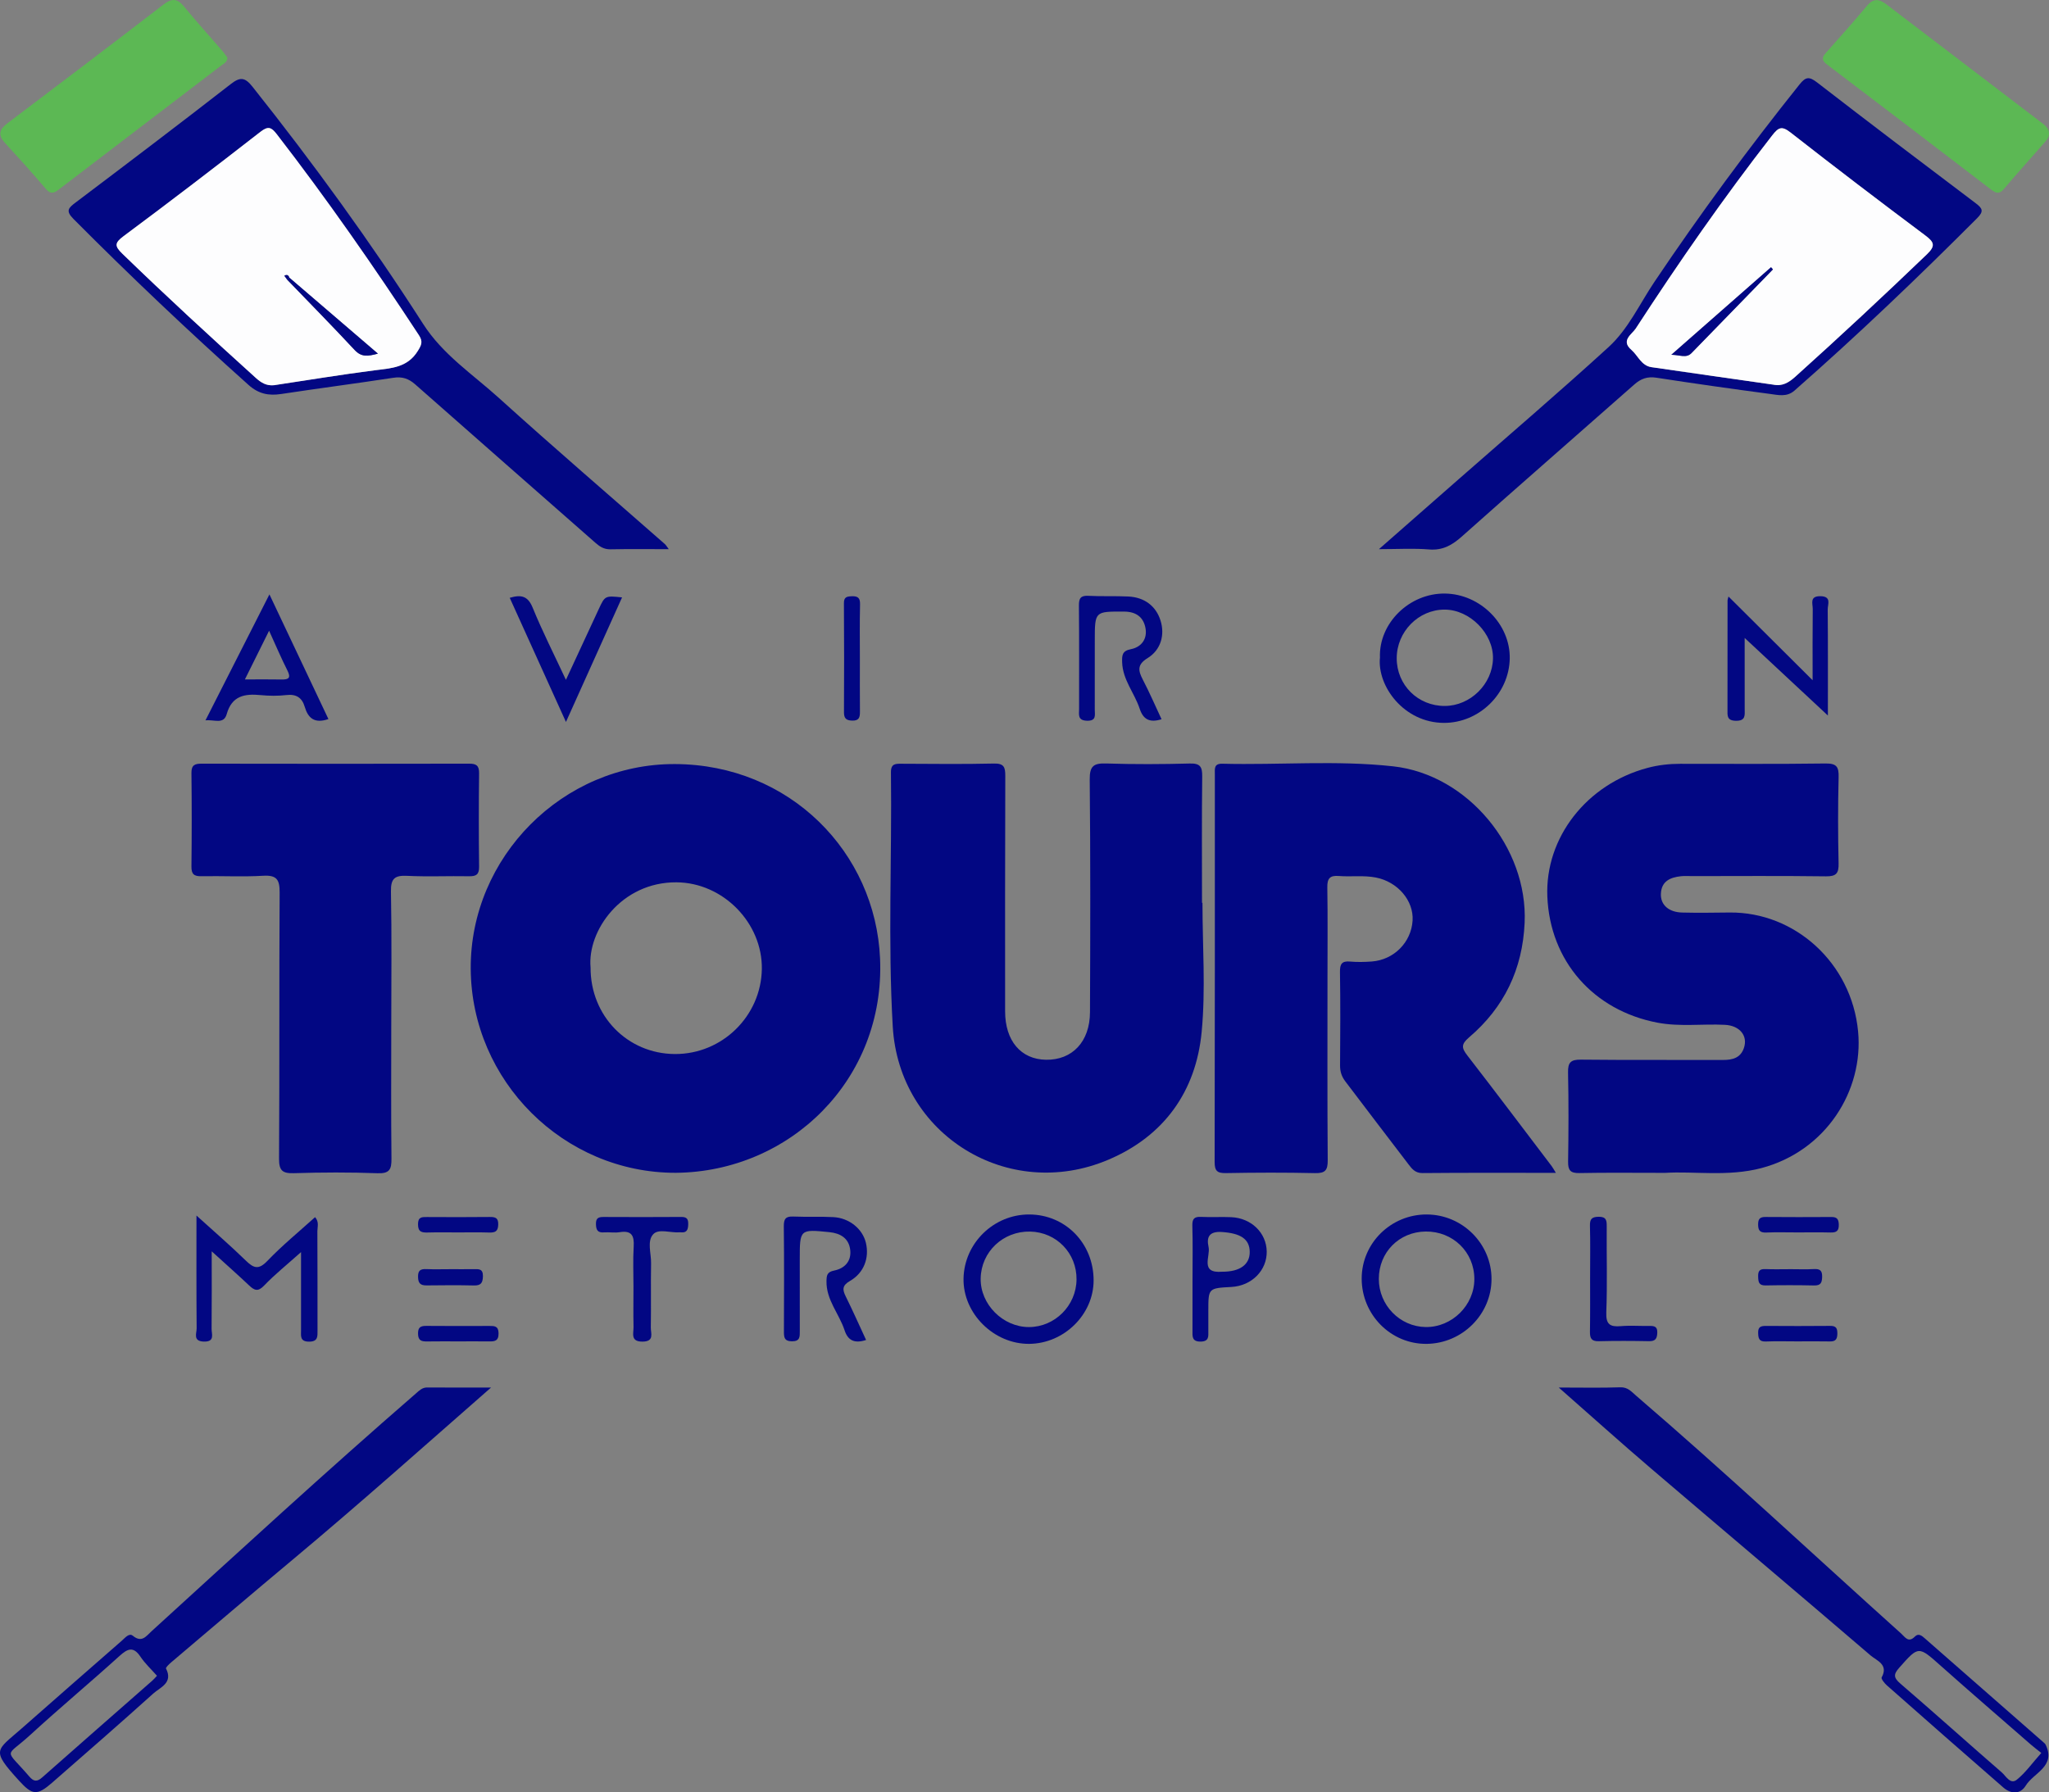 <?xml version="1.0" encoding="UTF-8" standalone="no"?>
<!-- Generator: Adobe Illustrator 24.2.1, SVG Export Plug-In . SVG Version: 6.00 Build 0)  -->

<svg
   xmlns:dc="http://purl.org/dc/elements/1.1/"
   xmlns:cc="http://creativecommons.org/ns#"
   xmlns:rdf="http://www.w3.org/1999/02/22-rdf-syntax-ns#"
   xmlns:svg="http://www.w3.org/2000/svg"
   xmlns="http://www.w3.org/2000/svg"
   xmlns:sodipodi="http://sodipodi.sourceforge.net/DTD/sodipodi-0.dtd"
   xmlns:inkscape="http://www.inkscape.org/namespaces/inkscape"
   version="1.1"
   id="Calque_1"
   x="0px"
   y="0px"
   viewBox="0 0 712.441 623.382"
   xml:space="preserve"
   sodipodi:docname="logo_big_colored.svg"
   width="712.441"
   height="623.382"
   inkscape:version="0.92.5 (2060ec1f9f, 2020-04-08)"><rect x="0" y="0" width="712.441" height="623.382" fill="#808080" stroke="none"/><defs
   id="defs79" /><sodipodi:namedview
   pagecolor="#ffffff"
   bordercolor="#666666"
   borderopacity="1"
   objecttolerance="10"
   gridtolerance="10"
   guidetolerance="10"
   inkscape:pageopacity="0"
   inkscape:pageshadow="2"
   inkscape:window-width="640"
   inkscape:window-height="480"
   id="namedview77"
   showgrid="false"
   inkscape:zoom="0.16651145"
   inkscape:cx="351.31081"
   inkscape:cy="313.49974"
   inkscape:window-x="72"
   inkscape:window-y="27"
   inkscape:window-maximized="0"
   inkscape:current-layer="Calque_1" />
<style
   type="text/css"
   id="style2">
	.st0{fill:#020783;}
	.st1{fill:#5CB854;}
	.st2{fill:#FDFDFE;}
</style>
<g
   id="g74"
   transform="translate(-782.549,-398.777)">
	<path
   class="st0"
   d="m 1017.5,806.67 c -38.94,0.05 -71.05,-31.93 -71.28,-70.99 -0.22,-38.73 31.93,-71.31 71,-71.17 39.98,0.15 69.77,30.73 71.33,67.7 1.77,42.13 -31.41,74.13 -71.05,74.46 z m -29.61,-71.41 c -0.07,16.81 12.8,30.02 29.33,30.1 16.4,0.08 29.96,-13.18 30.22,-29.55 0.25,-15.98 -13.41,-30.07 -29.7,-30.17 -19.13,-0.12 -31.02,16.83 -29.85,29.62 z"
   id="path4"
   inkscape:connector-curvature="0"
   style="fill:#020783" />
	<path
   class="st0"
   d="m 1323.53,806.69 c -16.12,0 -31.27,-0.07 -46.41,0.07 -2.48,0.02 -3.62,-1.46 -4.79,-2.98 -7.38,-9.61 -14.68,-19.27 -22.02,-28.92 -1.25,-1.64 -1.84,-3.4 -1.82,-5.54 0.09,-10.83 0.14,-21.65 -0.03,-32.48 -0.04,-2.79 0.64,-3.91 3.54,-3.64 2.48,0.22 5,0.16 7.49,-0.02 7.73,-0.57 13.76,-6.68 14.22,-14.24 0.42,-6.97 -5.21,-13.48 -12.73,-14.96 -4.31,-0.85 -8.64,-0.19 -12.95,-0.54 -3.08,-0.25 -4.02,0.87 -3.97,3.95 0.17,10.49 0.06,20.99 0.06,31.48 0,21.15 -0.08,42.31 0.08,63.46 0.03,3.47 -0.89,4.53 -4.42,4.45 -10.32,-0.23 -20.65,-0.2 -30.98,-0.01 -3.04,0.05 -3.92,-0.76 -3.92,-3.87 0.1,-44.97 0.07,-89.94 0.07,-134.91 0,-1.84 -0.35,-3.67 2.6,-3.6 19.8,0.5 39.67,-1.27 59.41,0.91 25.97,2.87 46.85,28.3 45.71,54.36 -0.71,16.21 -7.12,29.51 -19.35,39.93 -2.8,2.38 -2.57,3.69 -0.58,6.26 9.87,12.75 19.56,25.63 29.31,38.47 0.36,0.48 0.65,1.02 1.48,2.37 z"
   id="path6"
   inkscape:connector-curvature="0"
   style="fill:#020783" />
	<path
   class="st0"
   d="m 1361.56,806.69 c -11.23,0 -20.56,-0.12 -29.88,0.07 -3.13,0.06 -3.95,-1 -3.9,-4 0.16,-10.32 0.2,-20.65 -0.02,-30.98 -0.07,-3.49 0.93,-4.51 4.45,-4.47 16.49,0.18 32.98,0.05 49.47,0.11 3.28,0.01 6.02,-0.72 7.2,-4.08 1.52,-4.31 -1.42,-7.88 -6.58,-8.14 -7.8,-0.39 -15.63,0.73 -23.4,-0.74 -22.33,-4.23 -37.43,-21.47 -38.34,-43.89 -0.83,-20.46 13.67,-39.1 34.88,-44.74 3.71,-0.99 7.51,-1.41 11.35,-1.41 16.82,-0.01 33.65,0.12 50.47,-0.11 3.88,-0.05 4.68,1.15 4.58,4.78 -0.25,9.99 -0.23,19.99 -0.01,29.97 0.08,3.42 -0.78,4.54 -4.37,4.5 -15.49,-0.2 -30.98,-0.09 -46.47,-0.08 -1.33,0 -2.68,-0.1 -3.99,0.04 -3.78,0.41 -6.84,1.78 -6.96,6.24 -0.1,3.72 2.73,6.27 7.39,6.39 5.49,0.14 10.99,0.05 16.49,-0.01 22.67,-0.24 42.42,17.51 44.69,41.34 1.96,20.61 -11.18,41.61 -33.63,47.55 -11.65,3.07 -23.56,1.02 -33.42,1.66 z"
   id="path8"
   inkscape:connector-curvature="0"
   style="fill:#020783" />
	<path
   class="st0"
   d="m 1200.65,712.77 c 0,14.98 1.14,30.06 -0.28,44.9 -1.97,20.66 -13.06,36.21 -32.4,44.43 -34.83,14.81 -72.82,-8.56 -75.01,-46.32 -1.7,-29.42 -0.26,-58.92 -0.63,-88.38 -0.04,-3.11 1.66,-3.01 3.79,-3 10.66,0.04 21.32,0.18 31.97,-0.07 3.51,-0.08 4.01,1.21 4,4.27 -0.1,27.31 -0.06,54.61 -0.06,81.92 0,10.21 5.46,16.7 14.22,16.83 9.11,0.14 15.25,-6.25 15.29,-16.54 0.12,-26.97 0.18,-53.95 -0.09,-80.92 -0.05,-4.8 1.44,-5.72 5.8,-5.58 9.65,0.31 19.32,0.27 28.97,0.01 3.63,-0.1 4.38,1.11 4.34,4.49 -0.17,14.65 -0.07,29.3 -0.07,43.96 0.05,0 0.1,0 0.16,0 z"
   id="path10"
   inkscape:connector-curvature="0"
   style="fill:#020783" />
	<path
   class="st0"
   d="m 918.59,755.27 c 0,15.49 -0.1,30.98 0.07,46.47 0.04,3.72 -0.65,5.24 -4.86,5.08 -9.65,-0.36 -19.32,-0.32 -28.98,-0.02 -4.06,0.13 -5.28,-0.86 -5.25,-5.12 0.2,-30.81 0.02,-61.63 0.21,-92.44 0.03,-4.48 -0.96,-6.17 -5.74,-5.88 -7.14,0.43 -14.32,0.02 -21.48,0.16 -2.58,0.05 -3.48,-0.74 -3.45,-3.39 0.12,-10.83 0.13,-21.65 0,-32.48 -0.03,-2.78 1.12,-3.29 3.57,-3.28 30.98,0.06 61.97,0.06 92.95,0 2.54,-0.01 3.53,0.65 3.5,3.36 -0.13,10.83 -0.13,21.65 0,32.48 0.03,2.74 -1.01,3.36 -3.51,3.32 -7.16,-0.13 -14.34,0.21 -21.48,-0.14 -4.29,-0.21 -5.74,0.86 -5.66,5.43 0.3,15.47 0.11,30.96 0.11,46.45 z"
   id="path12"
   inkscape:connector-curvature="0"
   style="fill:#020783" />
	<path
   class="st0"
   d="m 1262.01,589.77 c 9.83,-8.63 18.78,-16.49 27.74,-24.35 17.39,-15.26 34.99,-30.3 52.08,-45.91 6.88,-6.28 10.83,-15.07 16.01,-22.77 15.85,-23.58 32.68,-46.42 50.42,-68.61 2.17,-2.72 3.41,-2.76 6.12,-0.66 18.26,14.12 36.66,28.06 55.09,41.96 2.35,1.77 2.97,2.78 0.56,5.2 -20.59,20.63 -41.64,40.77 -63.55,60 -2.65,2.33 -5.68,1.52 -8.53,1.15 -13.18,-1.75 -26.34,-3.61 -39.48,-5.64 -3.12,-0.48 -5.37,0.33 -7.67,2.36 -19.96,17.63 -40.04,35.11 -59.92,52.83 -3.42,3.05 -6.68,4.93 -11.45,4.54 -5.41,-0.44 -10.85,-0.1 -17.42,-0.1 z m 137.17,-57.21 c 3.13,0.63 5.36,-0.76 7.61,-2.78 15.48,-13.92 30.71,-28.12 45.73,-42.54 3.1,-2.98 2.57,-4.25 -0.6,-6.62 -15.72,-11.75 -31.33,-23.65 -46.79,-35.75 -3.05,-2.39 -4.19,-1.81 -6.39,1.01 -16.87,21.65 -32.5,44.16 -47.44,67.16 -1.32,2.03 -5.32,4.14 -1.51,7.42 2.33,2.01 3.44,5.49 6.97,6.01 14.13,2.06 28.27,4.06 42.42,6.09 z"
   id="path14"
   inkscape:connector-curvature="0"
   style="fill:#020783" />
	<path
   class="st0"
   d="m 1015.08,589.77 c -7.33,0 -13.8,-0.08 -20.27,0.05 -2.23,0.04 -3.72,-0.92 -5.27,-2.29 -20.86,-18.36 -41.78,-36.65 -62.6,-55.05 -2.33,-2.06 -4.56,-2.79 -7.66,-2.31 -12.98,1.99 -26,3.67 -38.98,5.64 -4.36,0.66 -7.85,-0.04 -11.34,-3.16 -20.86,-18.66 -41.16,-37.9 -60.89,-57.75 -2.81,-2.83 -1.68,-3.84 0.78,-5.7 18.04,-13.62 36.06,-27.27 53.89,-41.15 3.34,-2.6 4.96,-2.43 7.61,0.9 21.11,26.56 41.03,53.97 59.34,82.52 6.84,10.67 17.23,17.48 26.3,25.69 19,17.2 38.45,33.9 57.71,50.82 0.36,0.3 0.6,0.75 1.38,1.79 z M 877.8,532.75 c 11.65,-1.75 23.28,-3.68 34.96,-5.18 5.81,-0.74 11.47,-0.91 15.07,-6.75 1.27,-2.07 1.86,-3.21 0.37,-5.48 -15.66,-23.88 -31.95,-47.3 -49.42,-69.9 -1.88,-2.43 -2.99,-2.9 -5.66,-0.82 -15.74,12.25 -31.57,24.38 -47.58,36.28 -3.21,2.39 -3.14,3.5 -0.42,6.13 15.17,14.72 30.73,29.02 46.41,43.2 1.85,1.69 3.68,2.77 6.27,2.52 z"
   id="path16"
   inkscape:connector-curvature="0"
   style="fill:#020783" />
	<path
   class="st0"
   d="m 953.29,881.35 c -23.65,20.72 -45.97,40.65 -68.95,59.84 -14.17,11.83 -28.21,23.82 -42.28,35.75 -0.73,0.62 -1.96,1.81 -1.79,2.14 2.56,5 -2.03,6.54 -4.42,8.69 -11.61,10.47 -23.41,20.73 -35.18,31.02 -5.26,4.59 -6.91,4.33 -11.49,-0.7 -9.87,-10.85 -8,-10.34 0.86,-18.13 11.62,-10.22 23.25,-20.44 34.91,-30.6 1.06,-0.92 2.48,-2.75 3.77,-1.69 3.13,2.56 4.61,0.19 6.49,-1.53 30.48,-27.81 60.86,-55.75 92.04,-82.8 1.1,-0.96 2.13,-2.03 3.85,-2.01 6.94,0.06 13.88,0.02 22.19,0.02 z M 837.13,981.6 c -2.04,-2.32 -4.16,-4.27 -5.71,-6.59 -2.47,-3.7 -4.42,-2.92 -7.31,-0.31 -10.22,9.26 -20.83,18.1 -30.98,27.42 -8.94,8.21 -9.13,4.32 -0.39,14.52 1.55,1.81 2.72,1.87 4.49,0.3 12.7,-11.23 25.46,-22.39 38.2,-33.58 0.58,-0.49 1.07,-1.1 1.7,-1.76 z"
   id="path18"
   inkscape:connector-curvature="0"
   style="fill:#020783" />
	<path
   class="st0"
   d="m 1324.53,881.35 c 8.13,0 14.78,0.15 21.41,-0.08 2.61,-0.09 3.88,1.54 5.47,2.9 31.32,26.91 61.46,55.14 92.17,82.74 1.39,1.25 2.51,3.36 4.78,1.05 1.29,-1.31 2.5,-0.21 3.48,0.65 13.79,12.05 27.55,24.13 41.31,36.2 0.25,0.22 0.52,0.45 0.66,0.74 3.69,7.6 -4.16,9.76 -6.91,14.25 -1.9,3.1 -5.15,2.96 -7.79,0.66 -13.56,-11.78 -27.04,-23.65 -40.5,-35.53 -0.83,-0.73 -2.07,-2.3 -1.81,-2.76 2.5,-4.52 -1.76,-5.85 -3.83,-7.63 -25.37,-21.76 -50.92,-43.3 -76.33,-65.01 -10.46,-8.93 -20.68,-18.13 -32.11,-28.18 z m 167.78,127.09 c -1.35,-1.08 -2.55,-1.97 -3.67,-2.95 -10.4,-9.07 -20.86,-18.08 -31.17,-27.26 -7.94,-7.07 -7.76,-7.08 -14.57,0.59 -2.03,2.29 -1.95,3.45 0.39,5.48 11.84,10.2 23.47,20.65 35.27,30.9 1.46,1.27 2.99,4.33 5.23,2.55 3.07,-2.47 5.41,-5.83 8.52,-9.31 z"
   id="path20"
   inkscape:connector-curvature="0"
   style="fill:#020783" />
	<path
   class="st1"
   d="m 861.61,418.81 c 0.01,1.56 -1.23,2.07 -2.09,2.72 -18.83,14.41 -37.7,28.76 -56.53,43.16 -1.64,1.25 -2.82,1.77 -4.48,-0.2 -4.61,-5.44 -9.41,-10.74 -14.23,-16 -2.53,-2.76 -1.98,-4.71 0.88,-6.86 18.15,-13.7 36.26,-27.45 54.29,-41.32 2.9,-2.23 4.79,-2.06 7.08,0.73 4.32,5.27 8.9,10.32 13.36,15.48 0.63,0.75 1.18,1.58 1.72,2.29 z"
   id="path22"
   inkscape:connector-curvature="0"
   style="fill:#5cb854" />
	<path
   class="st1"
   d="m 1494.99,445.35 c -0.02,1.28 -0.82,2.16 -1.58,3.03 -4.69,5.37 -9.48,10.66 -14.09,16.1 -1.63,1.93 -2.79,1.51 -4.52,0.19 -18.95,-14.52 -37.93,-29 -56.96,-43.43 -1.73,-1.31 -1.99,-2.33 -0.51,-3.98 4.86,-5.46 9.72,-10.92 14.41,-16.51 2.29,-2.73 4.31,-2.29 6.79,-0.4 17.79,13.6 35.62,27.13 53.4,40.73 1.4,1.07 3.08,2.11 3.06,4.27 z"
   id="path24"
   inkscape:connector-curvature="0"
   style="fill:#5cb854" />
	<path
   class="st0"
   d="m 1140.4,821.16 c 12.62,0.03 22.41,10.06 22.4,22.94 -0.01,11.84 -10.24,21.94 -22.36,22.06 -12.35,0.12 -23.12,-10.6 -22.87,-22.76 0.26,-12.29 10.51,-22.27 22.83,-22.24 z m 16.46,22.65 c 0.11,-9.18 -6.95,-16.49 -16.11,-16.7 -9.4,-0.21 -17.05,7.02 -17.22,16.29 -0.17,8.99 7.73,16.94 16.81,16.92 8.98,-0.02 16.42,-7.46 16.52,-16.51 z"
   id="path26"
   inkscape:connector-curvature="0"
   style="fill:#020783" />
	<path
   class="st0"
   d="m 1278.63,821.16 c 12.39,0.04 22.54,10.16 22.52,22.47 -0.02,12.26 -10.13,22.37 -22.51,22.53 -12.44,0.16 -22.65,-10.1 -22.63,-22.73 0.01,-12.3 10.18,-22.31 22.62,-22.27 z m -16.66,22.44 c 0.01,9.1 7.3,16.58 16.28,16.71 9.15,0.13 16.94,-7.55 16.93,-16.7 0,-9.36 -7.44,-16.62 -16.92,-16.52 -9.25,0.1 -16.3,7.24 -16.29,16.51 z"
   id="path28"
   inkscape:connector-curvature="0"
   style="fill:#020783" />
	<path
   class="st0"
   d="m 1262.36,627.48 c -0.45,-12 10.28,-22.43 22.6,-22.27 12.28,0.15 22.77,10.64 22.53,22.65 -0.25,12.24 -10.66,22.38 -22.91,22.33 -13.87,-0.05 -23.22,-12.76 -22.22,-22.71 z m 5.83,0.21 c -0.02,9.31 7.38,16.66 16.74,16.61 8.88,-0.04 16.54,-7.59 16.73,-16.47 0.18,-8.7 -8.03,-17.02 -16.81,-17.04 -9.08,-0.01 -16.65,7.67 -16.66,16.9 z"
   id="path30"
   inkscape:connector-curvature="0"
   style="fill:#020783" />
	<path
   class="st0"
   d="m 887.22,834.25 c -5.01,4.48 -9.18,7.81 -12.84,11.64 -2.16,2.26 -3.4,1.67 -5.23,-0.06 -3.93,-3.71 -7.98,-7.3 -12.99,-11.85 0,9.84 0.05,18.4 -0.04,26.95 -0.02,1.82 1.25,4.54 -2.68,4.44 -3.9,-0.11 -2.51,-2.86 -2.52,-4.62 -0.11,-12.75 -0.06,-25.5 -0.06,-39.22 6.22,5.64 11.84,10.49 17.15,15.66 2.72,2.65 4.43,3.33 7.49,0.13 5.14,-5.37 10.94,-10.11 16.6,-15.23 1.48,1.68 0.8,3.39 0.8,4.9 0.07,11.49 0.03,22.98 0.05,34.47 0,2.08 0.21,3.93 -2.93,3.93 -3.27,0 -2.8,-2.04 -2.8,-4.01 0,-8.61 0,-17.21 0,-27.13 z"
   id="path32"
   inkscape:connector-curvature="0"
   style="fill:#020783" />
	<path
   class="st0"
   d="m 1389.17,620.65 c 0,8.04 -0.01,16.32 0.01,24.6 0,2.16 0.47,4.28 -3.08,4.21 -3.16,-0.06 -2.91,-1.82 -2.9,-3.89 0.02,-12.66 0.01,-25.31 0.02,-37.97 0,-0.29 0.14,-0.59 0.33,-1.36 9.49,9.45 18.81,18.73 29.25,29.12 0,-9.29 -0.05,-17.04 0.04,-24.79 0.02,-1.85 -1.19,-4.51 2.7,-4.44 3.94,0.07 2.49,2.84 2.51,4.59 0.11,12.43 0.06,24.86 0.06,36.91 -9.66,-9.01 -19.28,-17.97 -28.94,-26.98 z"
   id="path34"
   inkscape:connector-curvature="0"
   style="fill:#020783" />
	<path
   class="st0"
   d="m 1083.69,864.81 c -4.15,1.36 -6.35,0.07 -7.48,-3.37 -1.89,-5.77 -6.41,-10.54 -6.29,-17.09 0.04,-2.03 0.18,-3.19 2.68,-3.69 3.56,-0.72 6.01,-3.15 5.58,-7.11 -0.45,-4.12 -3.41,-5.85 -7.24,-6.24 -10.31,-1.04 -10.31,-1.02 -10.31,9.45 0,8.32 -0.01,16.63 0.01,24.95 0.01,1.93 0.12,3.58 -2.73,3.56 -2.76,-0.02 -2.8,-1.51 -2.79,-3.53 0.04,-12.14 0.1,-24.28 -0.04,-36.42 -0.03,-2.6 0.63,-3.56 3.3,-3.44 4.65,0.2 9.32,-0.05 13.96,0.2 5.54,0.31 10.13,4.12 11.28,8.93 1.24,5.24 -0.64,10.45 -5.52,13.26 -2.77,1.59 -2.67,3.04 -1.46,5.45 2.42,4.89 4.63,9.88 7.05,15.09 z"
   id="path36"
   inkscape:connector-curvature="0"
   style="fill:#020783" />
	<path
   class="st0"
   d="m 1186.42,648.92 c -4.2,1.33 -6.4,0 -7.61,-3.67 -1.8,-5.46 -5.91,-10.04 -6.09,-16.15 -0.07,-2.32 -0.04,-3.95 2.98,-4.53 3.68,-0.71 5.83,-3.53 5.14,-7.32 -0.69,-3.82 -3.26,-5.76 -7.48,-5.77 -10.15,-0.03 -10.15,-0.16 -10.15,10.11 0,7.99 0.01,15.97 -0.01,23.96 0,1.89 0.67,4 -2.74,3.89 -3.31,-0.11 -2.71,-2.18 -2.71,-4.09 -0.02,-11.98 0.06,-23.96 -0.06,-35.93 -0.03,-2.56 0.59,-3.56 3.29,-3.42 4.65,0.24 9.32,0.01 13.96,0.24 5.63,0.29 9.58,3.4 11.13,8.37 1.54,4.92 0.17,10.17 -4.5,13.05 -3.69,2.27 -3.29,4.35 -1.67,7.48 2.3,4.4 4.27,8.97 6.52,13.78 z"
   id="path38"
   inkscape:connector-curvature="0"
   style="fill:#020783" />
	<path
   class="st0"
   d="m 896.74,648.86 c -4.86,1.67 -7.08,-0.33 -8.25,-4.3 -0.92,-3.11 -2.92,-4.45 -6.34,-4.05 -2.96,0.34 -6.01,0.31 -8.97,0.02 -5.56,-0.55 -10.01,0.23 -11.8,6.59 -1.05,3.74 -4.31,1.84 -7.39,2.19 7.42,-14.61 14.58,-28.72 22.24,-43.81 7.1,15.03 13.79,29.18 20.51,43.36 z m -20.63,-30.72 c -3.06,6.17 -5.58,11.24 -8.41,16.94 4.82,0 8.77,-0.06 12.73,0.02 2.56,0.06 3.34,-0.59 2.04,-3.16 -2.09,-4.13 -3.9,-8.4 -6.36,-13.8 z"
   id="path40"
   inkscape:connector-curvature="0"
   style="fill:#020783" />
	<path
   class="st0"
   d="m 1197.19,843.51 c 0,-6.15 0.12,-12.29 -0.06,-18.44 -0.07,-2.47 0.72,-3.19 3.09,-3.07 3.48,0.18 6.98,-0.06 10.46,0.1 6.96,0.32 12.18,5.44 12.31,11.88 0.13,6.62 -5.21,12.01 -12.29,12.39 -8.01,0.43 -8.01,0.43 -8.01,8.32 0,2.33 0,4.65 0,6.98 0,1.84 0.3,3.63 -2.61,3.7 -3.19,0.07 -2.91,-1.88 -2.9,-3.92 0.02,-5.98 0.01,-11.96 0.01,-17.94 z m 10.31,-2.44 c 6.15,0.03 9.63,-2.48 9.58,-6.92 -0.05,-4.52 -3.29,-6.47 -9.68,-6.89 -4.37,-0.29 -5.41,1.71 -4.63,5.21 0.72,3.24 -3.15,9.25 4.73,8.6 z"
   id="path42"
   inkscape:connector-curvature="0"
   style="fill:#020783" />
	<path
   class="st0"
   d="m 959.78,606.69 c 3.94,-1.16 6.29,-0.7 7.97,3.41 3.37,8.25 7.42,16.22 11.57,25.12 4.08,-8.79 7.74,-16.71 11.42,-24.62 2.17,-4.67 2.19,-4.66 8.1,-4.06 -6.36,14.12 -12.67,28.15 -19.51,43.33 -6.78,-14.95 -13.13,-28.99 -19.55,-43.18 z"
   id="path44"
   inkscape:connector-curvature="0"
   style="fill:#020783" />
	<path
   class="st0"
   d="m 1335.43,843.08 c 0,-5.98 0.11,-11.95 -0.05,-17.93 -0.06,-2.34 0.56,-3.15 2.99,-3.19 2.68,-0.04 2.86,1.25 2.84,3.36 -0.08,9.96 0.23,19.93 -0.15,29.87 -0.16,4.23 1.31,5.12 5.04,4.81 3.3,-0.28 6.64,-0.02 9.95,-0.07 1.69,-0.03 2.82,0.17 2.74,2.38 -0.08,2.09 -0.7,2.96 -2.91,2.92 -5.81,-0.11 -11.62,-0.14 -17.43,0.01 -2.52,0.07 -3.1,-1 -3.07,-3.24 0.1,-6.3 0.05,-12.61 0.05,-18.92 z"
   id="path46"
   inkscape:connector-curvature="0"
   style="fill:#020783" />
	<path
   class="st0"
   d="m 1002.81,846.3 c 0,-4.65 -0.21,-9.31 0.07,-13.95 0.23,-3.73 -0.63,-5.71 -4.84,-5.03 -1.78,0.29 -3.66,-0.06 -5.47,0.07 -2.25,0.17 -2.77,-0.86 -2.81,-2.93 -0.04,-2.15 1,-2.44 2.74,-2.43 8.97,0.04 17.94,0.06 26.91,-0.01 2.03,-0.02 2.5,0.8 2.43,2.68 -0.06,1.83 -0.54,2.89 -2.56,2.67 -0.16,-0.02 -0.33,-0.01 -0.5,0 -3.11,0.23 -7.22,-1.36 -9.09,0.65 -2.24,2.4 -0.7,6.64 -0.76,10.07 -0.13,7.47 0.03,14.95 -0.09,22.42 -0.03,1.97 1.31,4.82 -2.83,4.87 -4.38,0.06 -3.13,-2.93 -3.18,-5.13 -0.1,-4.65 -0.02,-9.3 -0.02,-13.95 z"
   id="path48"
   inkscape:connector-curvature="0"
   style="fill:#020783" />
	<path
   class="st0"
   d="m 1081.53,627.86 c 0,6.15 -0.03,12.29 0.02,18.44 0.01,1.89 -0.24,3.16 -2.67,3.1 -2.16,-0.05 -2.89,-0.82 -2.88,-2.94 0.06,-12.62 0.08,-25.25 -0.02,-37.87 -0.02,-2.16 0.98,-2.37 2.7,-2.44 2.08,-0.08 2.96,0.51 2.91,2.78 -0.15,6.3 -0.06,12.62 -0.06,18.93 z"
   id="path50"
   inkscape:connector-curvature="0"
   style="fill:#020783" />
	<path
   class="st0"
   d="m 942.04,865.3 c -3.65,0 -7.3,-0.04 -10.95,0.02 -1.87,0.03 -3.14,-0.21 -3.19,-2.63 -0.05,-2.31 0.89,-2.8 2.93,-2.78 7.3,0.07 14.6,0.04 21.9,0.02 1.76,0 3.13,0.01 3.17,2.54 0.04,2.74 -1.38,2.88 -3.41,2.84 -3.48,-0.05 -6.97,-0.01 -10.45,-0.01 z"
   id="path52"
   inkscape:connector-curvature="0"
   style="fill:#020783" />
	<path
   class="st0"
   d="m 1407.44,865.3 c -3.64,0 -7.28,-0.11 -10.91,0.04 -2.36,0.09 -2.63,-1.09 -2.67,-3.04 -0.05,-2.16 1.06,-2.38 2.76,-2.38 7.44,0.04 14.89,0.07 22.33,-0.01 2.05,-0.02 2.47,0.89 2.45,2.7 -0.02,1.83 -0.55,2.75 -2.54,2.71 -3.81,-0.08 -7.62,-0.02 -11.42,-0.02 z"
   id="path54"
   inkscape:connector-curvature="0"
   style="fill:#020783" />
	<path
   class="st0"
   d="m 941.72,827.4 c -3.48,0 -6.97,-0.07 -10.45,0.03 -2.08,0.05 -3.38,-0.18 -3.38,-2.86 0,-2.57 1.33,-2.53 3.12,-2.52 7.3,0.03 14.59,0.07 21.89,-0.02 2.04,-0.02 2.96,0.42 2.88,2.74 -0.08,2.34 -1.16,2.72 -3.12,2.67 -3.64,-0.11 -7.29,-0.04 -10.94,-0.04 z"
   id="path56"
   inkscape:connector-curvature="0"
   style="fill:#020783" />
	<path
   class="st0"
   d="m 1407.57,827.4 c -3.64,0 -7.29,-0.11 -10.92,0.04 -2.23,0.09 -2.81,-0.79 -2.8,-2.89 0.01,-2 0.78,-2.54 2.63,-2.52 7.61,0.06 15.23,0.06 22.84,0.01 1.9,-0.01 2.52,0.69 2.58,2.61 0.07,2.27 -0.85,2.84 -2.9,2.78 -3.82,-0.1 -7.63,-0.03 -11.43,-0.03 z"
   id="path58"
   inkscape:connector-curvature="0"
   style="fill:#020783" />
	<path
   class="st0"
   d="m 939.28,840.19 c 2.66,0 5.32,0.03 7.99,-0.01 1.75,-0.03 3.24,-0.17 3.19,2.46 -0.05,2.33 -0.7,3.27 -3.14,3.21 -5.49,-0.13 -10.98,-0.08 -16.47,-0.02 -2.08,0.02 -2.9,-0.72 -2.95,-2.92 -0.05,-2.29 0.84,-2.84 2.9,-2.75 2.82,0.12 5.65,0.03 8.48,0.03 z"
   id="path60"
   inkscape:connector-curvature="0"
   style="fill:#020783" />
	<path
   class="st0"
   d="m 1405.31,840.19 c 2.65,0 5.3,0.11 7.94,-0.04 2.1,-0.12 2.92,0.51 2.86,2.75 -0.06,2.05 -0.53,2.99 -2.79,2.95 -5.62,-0.12 -11.25,-0.12 -16.87,-0.01 -2.43,0.05 -2.53,-1.26 -2.59,-3.12 -0.06,-1.93 0.56,-2.65 2.52,-2.56 2.97,0.12 5.95,0.03 8.93,0.03 z"
   id="path62"
   inkscape:connector-curvature="0"
   style="fill:#020783" />
	<path
   class="st2"
   d="m 1399.18,532.56 c -14.14,-2.03 -28.29,-4.03 -42.42,-6.09 -3.53,-0.52 -4.65,-4 -6.97,-6.01 -3.81,-3.28 0.2,-5.4 1.51,-7.42 14.95,-22.99 30.58,-45.51 47.44,-67.16 2.2,-2.82 3.33,-3.4 6.39,-1.01 15.46,12.09 31.07,24 46.79,35.75 3.17,2.37 3.7,3.65 0.6,6.62 -15.02,14.42 -30.25,28.62 -45.73,42.54 -2.25,2.02 -4.48,3.41 -7.61,2.78 z M 1399,492.47 c -0.22,-0.25 -0.44,-0.5 -0.66,-0.75 -11.28,9.9 -22.56,19.81 -34.66,30.44 3.13,0.08 5.19,1.28 7,-0.58 9.45,-9.69 18.88,-19.41 28.32,-29.11 z"
   id="path64"
   inkscape:connector-curvature="0"
   style="fill:#fdfdfe" />
	<path
   class="st2"
   d="m 877.8,532.75 c -2.59,0.25 -4.41,-0.84 -6.28,-2.52 -15.67,-14.18 -31.24,-28.48 -46.41,-43.2 -2.72,-2.64 -2.79,-3.75 0.42,-6.13 16.01,-11.89 31.84,-24.03 47.58,-36.28 2.67,-2.08 3.78,-1.61 5.66,0.82 17.47,22.6 33.76,46.02 49.42,69.9 1.49,2.27 0.9,3.41 -0.37,5.48 -3.59,5.85 -9.26,6.01 -15.07,6.75 -11.67,1.5 -23.3,3.43 -34.95,5.18 z m 5.32,-37.44 c -0.3,-0.95 -0.9,-1.08 -1.72,-0.64 0.32,0.45 0.65,0.89 0.97,1.34 7.85,8.15 15.79,16.21 23.49,24.49 2.36,2.54 4.58,2.2 8.09,1.27 -10.7,-9.19 -20.77,-17.82 -30.83,-26.46 z"
   id="path66"
   inkscape:connector-curvature="0"
   style="fill:#fdfdfe" />
	<path
   class="st0"
   d="m 1399,492.47 c -9.44,9.71 -18.87,19.42 -28.32,29.11 -1.82,1.86 -3.87,0.66 -7,0.58 12.11,-10.63 23.38,-20.53 34.66,-30.44 0.22,0.25 0.44,0.5 0.66,0.75 z"
   id="path68"
   inkscape:connector-curvature="0"
   style="fill:#020783" />
	<path
   class="st0"
   d="m 883.12,495.31 c 10.06,8.64 20.13,17.27 30.83,26.46 -3.51,0.94 -5.73,1.27 -8.09,-1.27 -7.7,-8.28 -15.64,-16.35 -23.49,-24.49 0.26,-0.23 0.5,-0.46 0.75,-0.7 z"
   id="path70"
   inkscape:connector-curvature="0"
   style="fill:#020783" />
	<path
   class="st0"
   d="m 882.38,496.01 c -0.32,-0.45 -0.65,-0.89 -0.97,-1.34 0.82,-0.44 1.42,-0.31 1.72,0.64 -0.26,0.24 -0.5,0.47 -0.75,0.7 z"
   id="path72"
   inkscape:connector-curvature="0"
   style="fill:#020783" />
</g>
</svg>